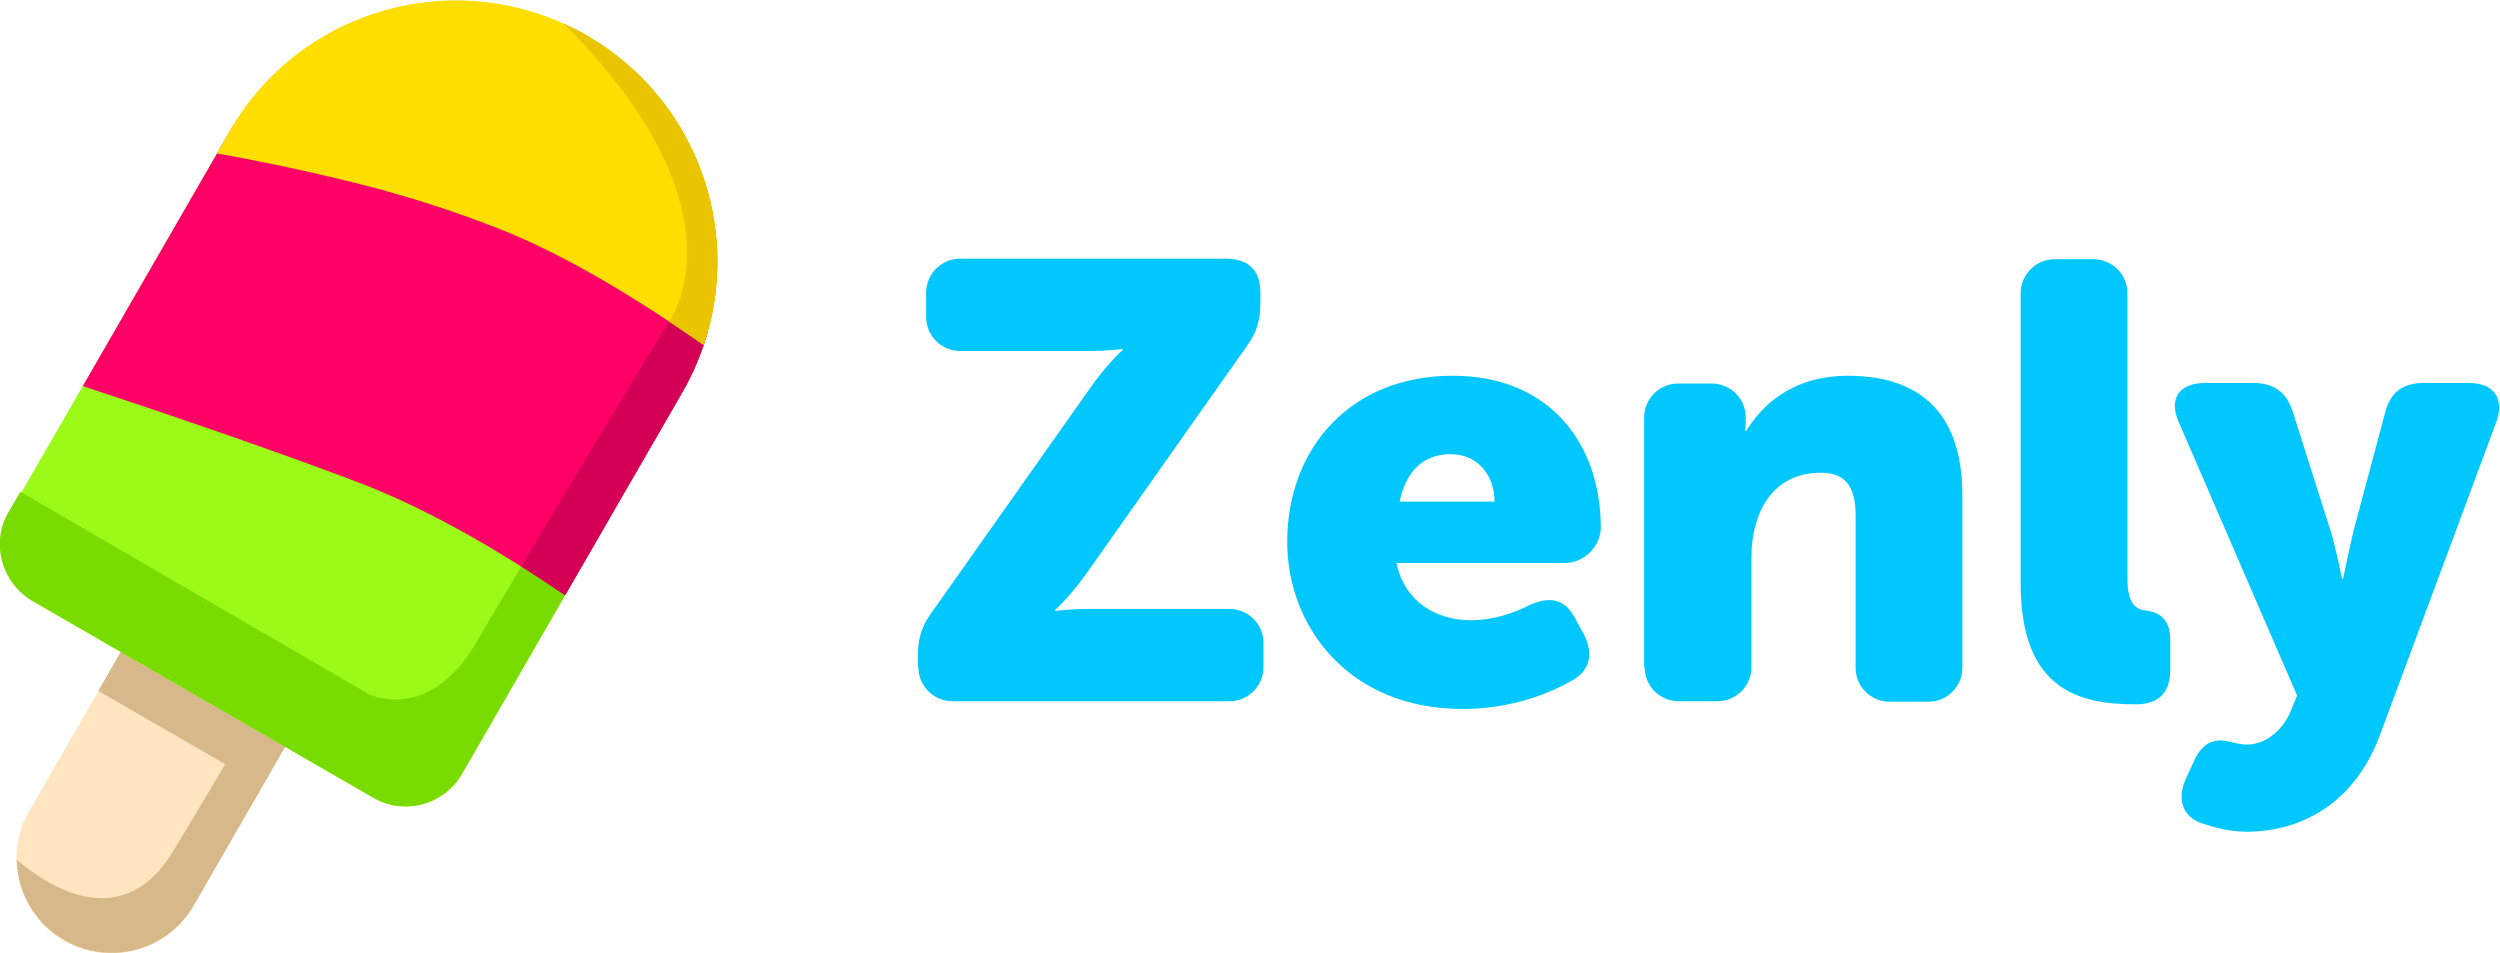 <?xml version="1.0" encoding="UTF-8" standalone="no"?>
<svg
   xmlns:dc="http://purl.org/dc/elements/1.1/"
   xmlns:cc="http://creativecommons.org/ns#"
   xmlns:rdf="http://www.w3.org/1999/02/22-rdf-syntax-ns#"
   xmlns:svg="http://www.w3.org/2000/svg"
   xmlns="http://www.w3.org/2000/svg"
   xmlns:sodipodi="http://sodipodi.sourceforge.net/DTD/sodipodi-0.dtd"
   xmlns:inkscape="http://www.inkscape.org/namespaces/inkscape"
   viewBox="0 0 646.089 246.328"
   height="246.328"
   width="646.089"
   xml:space="preserve"
   id="svg2"
   version="1.1"
   sodipodi:docname="zenly.svg"
   inkscape:version="0.92.2 5c3e80d, 2017-08-06"><sodipodi:namedview
     pagecolor="#ffffff"
     bordercolor="#666666"
     borderopacity="1"
     objecttolerance="10"
     gridtolerance="10"
     guidetolerance="10"
     inkscape:pageopacity="0"
     inkscape:pageshadow="2"
     inkscape:window-width="1668"
     inkscape:window-height="814"
     id="namedview28"
     showgrid="false"
     fit-margin-top="0"
     fit-margin-left="0"
     fit-margin-right="0"
     fit-margin-bottom="0"
     inkscape:zoom="0.30299254"
     inkscape:cx="315.71129"
     inkscape:cy="123.16412"
     inkscape:window-x="0"
     inkscape:window-y="0"
     inkscape:window-maximized="0"
     inkscape:current-layer="svg2" /><defs
     id="defs6"><clipPath
       id="clipPath18"
       clipPathUnits="userSpaceOnUse"><path
         id="path16"
         d="M 0,540 H 802 V 0 H 0 Z"
         inkscape:connector-curvature="0" /></clipPath></defs><g
     transform="matrix(1.333,0,0,-1.333,-218.955,483.164)"
     id="g10"><g
       id="g12"><g
         clip-path="url(#clipPath18)"
         id="g14"><g
           transform="translate(342.313,233.112)"
           id="g20"><path
             id="path22"
             style="fill:#00c8ff;fill-opacity:1;fill-rule:nonzero;stroke:none"
             d="m 0,0 c 0,-3.699 3,-6.6 6.6,-6.6 h 53.7 c 3.7,0 6.6,3 6.6,6.6 v 4.7 c 0,3.7 -3,6.601 -6.6,6.601 H 33.1 c -3.8,0 -6.6,-0.401 -6.6,-0.401 v 0.201 c 0,0 2.9,2.5 6.6,7.799 l 30.6,43.4 c 1.9,2.6 2.6,5 2.6,8.3 v 2.1 c 0,4.2 -2.3,6.5 -6.6,6.5 H 8.1 c -3.7,0 -6.6,-3 -6.6,-6.6 v -4.7 c 0,-3.7 3,-6.6 6.6,-6.6 H 33 c 3.8,0 6.6,0.4 6.6,0.4 v -0.2 c 0,0 -2.9,-2.5 -6.6,-7.8 L 2.5,10.5 C 0.6,7.9 -0.1,5.5 -0.1,2.2 V 0 Z M 71.5,24.301 C 71.5,7.9 83.4,-8.1 105.5,-8.1 c 9.5,0 16.8,3 21.2,5.5 3.6,2 4.199,5.3 2.3,9 l -1.7,3.1 c -2,3.801 -4.901,4.301 -8.901,2.5 C 115.3,10.4 111.3,9.101 107.1,9.101 c -6.6,0 -12.8,3.5 -14.4,11 V 20.2 h 32.6 c 4.099,0 7,3.601 7,6.8 0,16.6 -10.2,29.5 -28.6,29.5 C 83.8,56.6 71.5,42.4 71.5,24.301 m 21.8,7.8 v 0 c 1,4.999 3.9,9.199 9.9,9.199 5.3,0 8.5,-4.2 8.5,-9.199 z M 140.8,0 c 0,-3.699 3,-6.6 6.599,-6.6 h 7.5 c 3.701,0 6.601,3 6.601,6.6 v 21.301 c 0,8.8 4.2,16.399 13.399,16.399 4.601,0 6.801,-2.399 6.801,-8.2 V -0.1 c 0,-3.7 3,-6.599 6.6,-6.599 h 7.5 c 3.7,0 6.599,3 6.599,6.599 V 33.301 C 202.399,50.7 192.7,56.5 180.2,56.5 c -10.9,0 -16.801,-5.9 -19.7,-10.7 h -0.2 c 0,0 0.099,1 0.099,1.6 v 1 c 0,3.7 -3,6.6 -6.599,6.6 h -6.5 c -3.7,0 -6.6,-3 -6.6,-6.6 V 0 Z m 72.9,16.2 c 0,-20.8 11.6,-23.399 22.3,-23.399 4.8,0 6.7,2.599 6.7,6.699 v 5.9 c 0,3.6 -1.9,5.3 -4.801,5.6 -1.899,0.2 -3.5,1.4 -3.5,6.101 V 72.5 c 0,3.7 -3,6.6 -6.599,6.6 h -7.5 c -3.7,0 -6.6,-3 -6.6,-6.6 z m 33.6,-34.399 -1.6,-3.5 C 244,-25.5 245,-29 248.899,-30.3 c 2.401,-0.8 5.401,-1.599 8.601,-1.599 9.8,0 20.6,4.799 25.8,18.599 l 22.599,60.8 c 1.701,4.6 -0.5,7.6 -5.299,7.6 h -8.8 c -4,0 -6.401,-1.8 -7.401,-5.6 L 278.2,26.301 c -0.801,-3.401 -2,-9.2 -2,-9.2 H 276 c 0,0 -1.2,6.2 -2.3,9.599 l -7.301,23 c -1.199,3.6 -3.599,5.4 -7.599,5.4 h -9.401 c -5,0 -7.099,-3.1 -5,-7.7 L 267.3,-5.5 266.1,-8.399 C 264.7,-12 261.3,-15 257.6,-15 c -1.4,0 -2.6,0.4 -3.6,0.601 -2.5,0.599 -5,0 -6.7,-3.8"
             inkscape:connector-curvature="0" /></g><g
           transform="translate(188.913,238.112)"
           id="g24"><path
             id="path26"
             style="fill:#ffe5c0;fill-opacity:1;fill-rule:nonzero;stroke:none"
             d="M 0,0 C 5.1,8.801 16.3,11.801 25.1,6.7 33.9,1.601 36.9,-9.6 31.8,-18.399 L 12.8,-51.3 c -5.1,-8.8 -16.3,-11.8 -25.1,-6.7 -8.8,5.101 -11.8,16.301 -6.7,25.101 z"
             inkscape:connector-curvature="0" /></g><g
           transform="translate(222.613,224.413)"
           id="g28"><path
             id="path30"
             style="fill:#d7b88a;fill-opacity:1;fill-rule:nonzero;stroke:none"
             d="M 0,0 -30.6,17.699 C -31.8,16.6 -32.8,15.3 -33.7,13.8 l -5.6,-9.7 24.6,-14.201 c -1.9,-3.299 -5,-8.399 -9.9,-16.599 -10.3,-17.3 -25.6,-6.2 -30.5,-1.901 0.1,-6.2 3.4,-12.299 9.2,-15.599 8.8,-5.101 20,-2.101 25.1,6.7 l 16.2,28.1 2.8,4.9 C -1,-3.2 -0.4,-1.601 0,0"
             inkscape:connector-curvature="0" /></g><g
           transform="translate(296.513,286.413)"
           id="g32"><path
             id="path34"
             style="fill:#9cfa19;fill-opacity:1;fill-rule:nonzero;stroke:none"
             d="m 0,0 -42.7,-74 c -3.5,-6 -11.2,-8.1 -17.2,-4.6 l -65.9,38 c -6,3.5 -8.1,11.2 -4.6,17.2 l 42.7,74 c 14,24.2 44.9,32.5 69.2,18.5 C 5.7,55.2 14,24.2 0,0"
             inkscape:connector-curvature="0" /></g><g
           transform="translate(277.913,355.613)"
           id="g36"><path
             id="path38"
             style="fill:#79dc00;fill-opacity:1;fill-rule:nonzero;stroke:none"
             d="M 0,0 C -1.5,0.9 -3,1.6 -4.5,2.3 32.2,-34.3 16,-55.5 16,-55.5 c 0,0 -29.9,-49.5 -37.5,-62.5 -9.2,-15.5 -20.7,-9.7 -20.7,-9.7 l -67.5,39.2 -2.3,-3.9 c -3.5,-6 -1.4,-13.7 4.6,-17.2 l 66.1,-38.2 c 6,-3.5 13.7,-1.4 17.2,4.6 l 42.7,74 C 32.6,-45 24.3,-14 0,0"
             inkscape:connector-curvature="0" /></g><g
           transform="translate(233.013,269.212)"
           id="g40"><path
             id="path42"
             style="fill:#ff0066;fill-opacity:1;fill-rule:nonzero;stroke:none"
             d="m 0,0 c 14.7,-5.5 29.6,-14.5 40.8,-22.2 l 22.7,39.3 c 2.2,3.8 3.9,7.9 5,12 -13.1,9 -29.9,19.9 -41.9,25.3 -12.5,5.7 -35.3,11.3 -50,14.7 -0.3,-0.4 -0.6,-0.9 -0.8,-1.3 L -52.7,18.4 C -39.1,13.9 -18,6.8 0,0"
             inkscape:connector-curvature="0" /></g><g
           transform="translate(273.813,247.112)"
           id="g44"><path
             id="path46"
             style="fill:#d40055;fill-opacity:1;fill-rule:nonzero;stroke:none"
             d="m 0,0 22.7,39.3 c 2.2,3.8 3.9,7.9 5,12 -2,1.4 -4.1,2.8 -6.2,4.2 C 20.8,53.8 20.1,53 20.1,53 20.1,53 3.1,25 -8.5,5.601 -5.5,3.601 -2.6,1.801 0,0"
             inkscape:connector-curvature="0" /></g><g
           transform="translate(208.814,337.113)"
           id="g48"><path
             id="path50"
             style="fill:#ffde00;fill-opacity:1;fill-rule:nonzero;stroke:none"
             d="m 0,0 -2.5,-4.4 c 8.4,-1.5 19.7,-3.8 31.4,-6.9 3.9,-1.1 7.8,-2.2 11.6,-3.5 4.4,-1.4 8.6,-3 12.7,-4.6 13.5,-5.5 27.4,-14.3 38.6,-22.1 7.6,22.4 -1.4,47.7 -22.7,60 C 44.9,32.4 14,24.2 0,0"
             inkscape:connector-curvature="0" /></g><g
           transform="translate(294.013,300.113)"
           id="g52"><path
             id="path54"
             style="fill:#ebc400;fill-opacity:1;fill-rule:nonzero;stroke:none"
             d="m 0,0 c 2.3,-1.5 4.5,-3.1 6.7,-4.5 7.6,22.4 -1.4,47.7 -22.7,60 -1.5,0.9 -3,1.6 -4.5,2.3 C 14.9,22.4 0.8,1.4 0,0"
             inkscape:connector-curvature="0" /></g></g></g></g></svg>